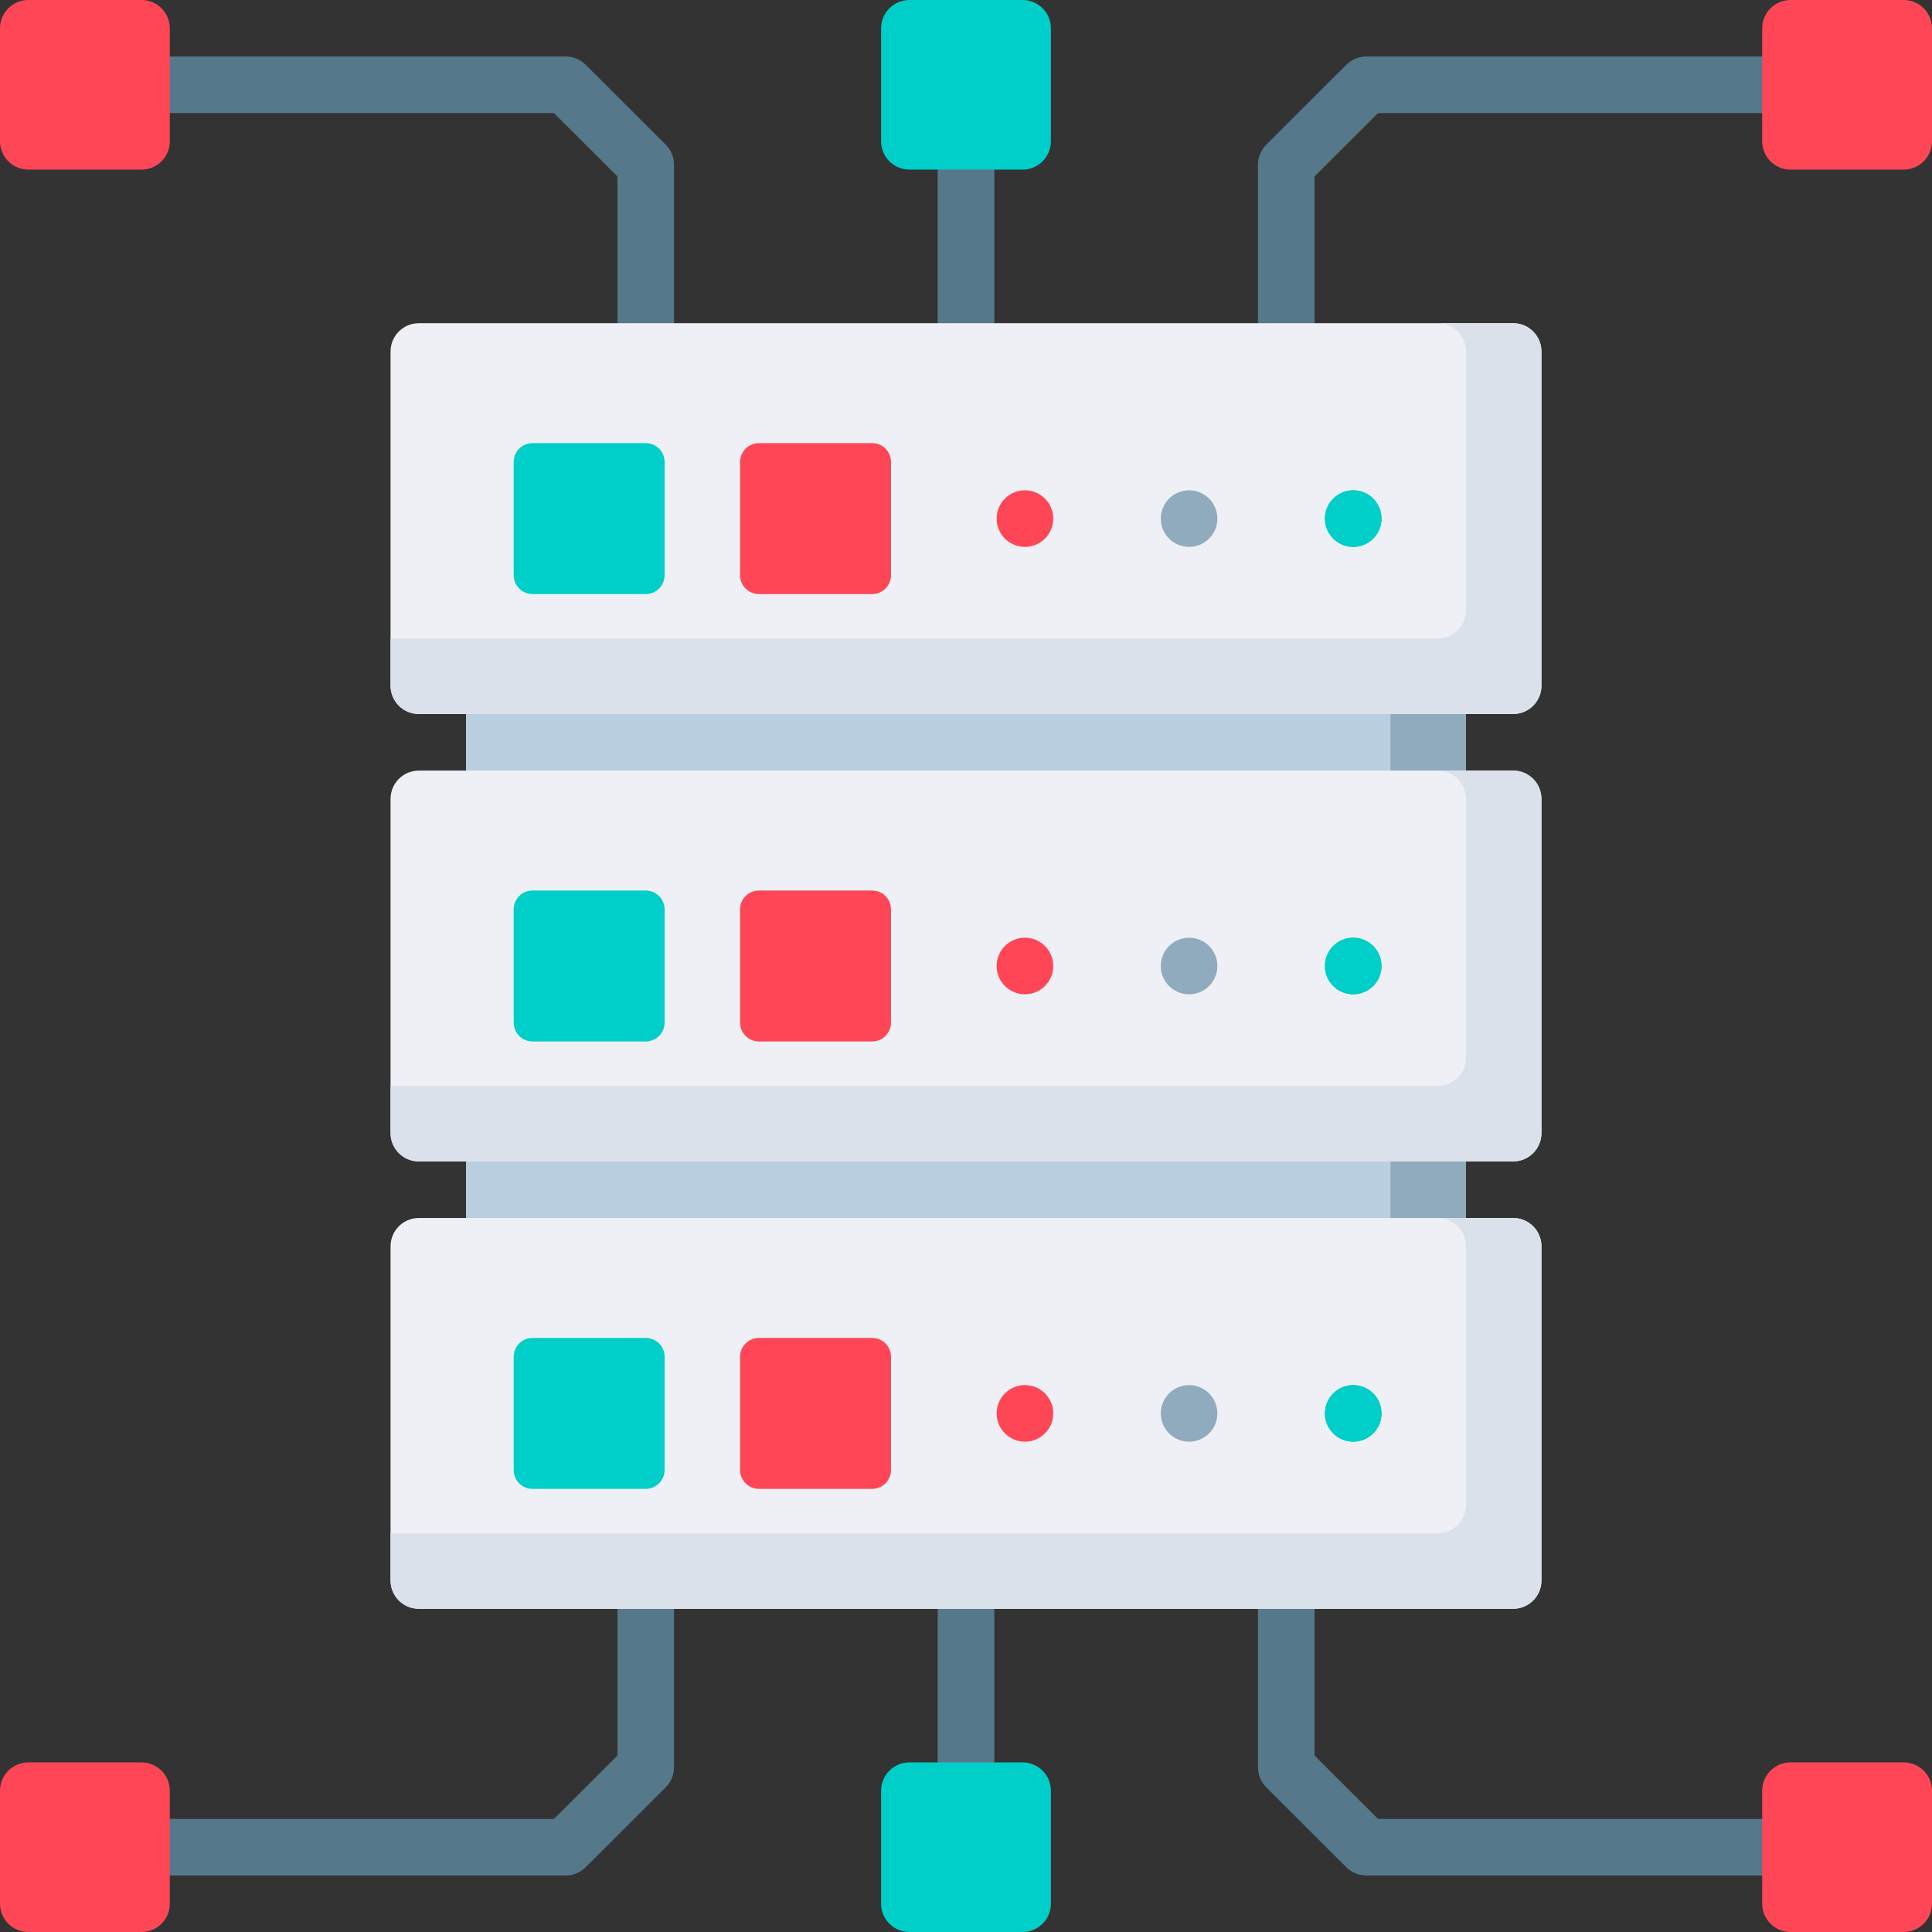 <svg id="Layer_1" enable-background="new 0 0 512 512" height="512" viewBox="0 0 512 512" width="512" xmlns="http://www.w3.org/2000/svg"><rect x="0" y="0" width="512" height="512" fill="#333333" stroke="none"/><g><g fill="#56788b"><path d="m176.423 38.344-21.059-21.025c-1.391-1.469-3.348-2.345-5.448-2.345h-112.416v15h109.309l16.815 16.788.002 45.994 15-.001-.002-49.104c0-1.991-.792-3.901-2.201-5.307z"/><path d="m362.084 14.974c-2.086 0-4.03.864-5.419 2.316l-21.088 21.054c-1.409 1.407-2.201 3.316-2.201 5.307l-.002 49.104 15 .001.002-45.994 16.815-16.788h109.309v-15z"/><path d="m248.5 37.447h15v55.308h-15z"/><path d="m163.624 465.238-16.815 16.788h-109.309v15h112.416c2.086 0 4.03-.865 5.419-2.316l21.088-21.054c1.409-1.407 2.201-3.316 2.201-5.307l.002-50.103-15-.001z"/><path d="m348.376 465.238-.002-46.993-15 .001.002 50.103c0 1.991.792 3.9 2.201 5.307l21.059 21.025c1.391 1.469 3.348 2.345 5.448 2.345h112.416v-15h-109.309z"/><path d="m248.5 418.246h15v56.307h-15z"/></g><g><path d="m37.5 0h-30c-4.143 0-7.5 3.358-7.5 7.5v29.947c0 4.142 3.357 7.5 7.5 7.5h30c4.143 0 7.5-3.358 7.5-7.5v-29.947c0-4.142-3.357-7.5-7.5-7.5z" fill="#ff4656"/><path d="m504.5 0h-30c-4.143 0-7.5 3.358-7.5 7.5v29.947c0 4.142 3.357 7.5 7.5 7.5h30c4.143 0 7.5-3.358 7.5-7.5v-29.947c0-4.142-3.357-7.5-7.5-7.5z" fill="#ff4656"/><path d="m271 0h-30c-4.143 0-7.5 3.358-7.5 7.5v29.947c0 4.142 3.357 7.5 7.5 7.5h30c4.143 0 7.5-3.358 7.5-7.5v-29.947c0-4.142-3.357-7.5-7.5-7.5z" fill="#00cec8"/><path d="m37.5 467.053h-30c-4.143 0-7.5 3.358-7.5 7.5v29.947c0 4.142 3.357 7.5 7.5 7.5h30c4.143 0 7.5-3.358 7.5-7.5v-29.947c0-4.142-3.357-7.5-7.5-7.5z" fill="#ff4656"/><path d="m504.5 467.053h-30c-4.143 0-7.5 3.358-7.5 7.5v29.947c0 4.142 3.357 7.5 7.5 7.5h30c4.143 0 7.5-3.358 7.5-7.5v-29.947c0-4.142-3.357-7.5-7.5-7.5z" fill="#ff4656"/><path d="m271 467.053h-30c-4.143 0-7.5 3.358-7.5 7.5v29.947c0 4.142 3.357 7.5 7.5 7.5h30c4.143 0 7.5-3.358 7.5-7.5v-29.947c0-4.142-3.357-7.5-7.5-7.5z" fill="#00cec8"/></g><g><g><g><path d="m388.5 300.285v30c0 4.14-3.36 7.5-7.5 7.5h-250c-4.14 0-7.5-3.36-7.5-7.5v-30c0-4.14 3.36-7.5 7.5-7.5h250c4.14 0 7.5 3.36 7.5 7.5z" fill="#b9cfdf"/><path d="m388.5 300.285v30c0 4.14-3.36 7.5-7.5 7.5h-20c4.14 0 7.5-3.36 7.5-7.5v-30c0-4.14-3.36-7.5-7.5-7.5h20c4.14 0 7.5 3.36 7.5 7.5z" fill="#90abbd"/></g><g><path d="m408.5 330.28v88.57c0 4.14-3.36 7.5-7.5 7.5h-290c-4.14 0-7.5-3.36-7.5-7.5v-88.57c0-4.14 3.36-7.5 7.5-7.5h290c4.14 0 7.5 3.36 7.5 7.5z" fill="#eef0f5"/><path d="m408.5 330.28v88.57c0 4.14-3.36 7.5-7.5 7.5h-290c-4.14 0-7.5-3.36-7.5-7.5v-12.5h277.5c4.14 0 7.5-3.36 7.5-7.5v-68.57c0-4.14-3.36-7.5-7.5-7.5h20c4.14 0 7.5 3.36 7.5 7.5z" fill="#dae1ea"/><g><path d="m171.126 354.565h-30c-2.761 0-5 2.239-5 5v29.999c0 2.761 2.239 5 5 5h30c2.761 0 5-2.239 5-5v-29.999c0-2.762-2.239-5-5-5z" fill="#00cec8"/><path d="m231.126 354.565h-30c-2.761 0-5 2.239-5 5v29.999c0 2.761 2.239 5 5 5h30c2.761 0 5-2.239 5-5v-29.999c0-2.762-2.239-5-5-5z" fill="#ff4656"/></g><g><circle cx="271.618" cy="374.564" fill="#ff4656" r="7.5"/><circle cx="315.118" cy="374.565" fill="#90abbd" r="7.5"/><g fill="#00cec8"><circle cx="358.618" cy="374.565" r="7.5"/><circle cx="358.618" cy="374.566" r="7.5"/></g></g></g><g><path d="m388.5 181.72v30c0 4.14-3.36 7.5-7.5 7.5h-250c-4.14 0-7.5-3.36-7.5-7.5v-30c0-4.14 3.36-7.5 7.5-7.5h250c4.14 0 7.5 3.36 7.5 7.5z" fill="#b9cfdf"/><path d="m388.5 181.72v30c0 4.14-3.36 7.5-7.5 7.5h-20c4.14 0 7.5-3.36 7.5-7.5v-30c0-4.14-3.36-7.5-7.5-7.5h20c4.14 0 7.5 3.36 7.5 7.5z" fill="#90abbd"/></g><g><path d="m408.5 211.715v88.57c0 4.14-3.36 7.5-7.5 7.5h-290c-4.14 0-7.5-3.36-7.5-7.5v-88.57c0-4.14 3.36-7.5 7.5-7.5h290c4.14 0 7.5 3.36 7.5 7.5z" fill="#eef0f5"/><path d="m408.5 211.715v88.57c0 4.14-3.36 7.5-7.5 7.5h-290c-4.14 0-7.5-3.36-7.5-7.5v-12.5h277.5c4.14 0 7.5-3.36 7.5-7.5v-68.57c0-4.14-3.36-7.5-7.5-7.5h20c4.14 0 7.5 3.36 7.5 7.5z" fill="#dae1ea"/><g><path d="m171.126 236h-30c-2.761 0-5 2.239-5 5v29.999c0 2.761 2.239 5 5 5h30c2.761 0 5-2.239 5-5v-29.999c0-2.761-2.239-5-5-5z" fill="#00cec8"/><path d="m231.126 236h-30c-2.761 0-5 2.239-5 5v29.999c0 2.761 2.239 5 5 5h30c2.761 0 5-2.239 5-5v-29.999c0-2.761-2.239-5-5-5z" fill="#ff4656"/></g><g><circle cx="271.618" cy="255.999" fill="#ff4656" r="7.5"/><circle cx="315.118" cy="256" fill="#90abbd" r="7.5"/><g fill="#00cec8"><circle cx="358.618" cy="256" r="7.5"/><circle cx="358.618" cy="256.001" r="7.5"/></g></g></g><g><path d="m408.5 93.15v88.57c0 4.14-3.36 7.5-7.5 7.5h-290c-4.14 0-7.5-3.36-7.5-7.5v-88.57c0-4.14 3.36-7.5 7.5-7.5h290c4.14 0 7.5 3.36 7.5 7.5z" fill="#eef0f5"/><path d="m408.5 93.15v88.57c0 4.14-3.36 7.5-7.5 7.5h-290c-4.14 0-7.5-3.36-7.5-7.5v-12.5h277.5c4.14 0 7.5-3.36 7.5-7.5v-68.57c0-4.14-3.36-7.5-7.5-7.5h20c4.14 0 7.5 3.36 7.5 7.5z" fill="#dae1ea"/><g><path d="m171.126 117.435h-30c-2.761 0-5 2.239-5 5v29.999c0 2.761 2.239 5 5 5h30c2.761 0 5-2.239 5-5v-29.999c0-2.762-2.239-5-5-5z" fill="#00cec8"/><path d="m231.126 117.435h-30c-2.761 0-5 2.239-5 5v29.999c0 2.761 2.239 5 5 5h30c2.761 0 5-2.239 5-5v-29.999c0-2.762-2.239-5-5-5z" fill="#ff4656"/></g><g><circle cx="271.618" cy="137.434" fill="#ff4656" r="7.5"/><circle cx="315.118" cy="137.435" fill="#90abbd" r="7.5"/><g fill="#00cec8"><circle cx="358.618" cy="137.435" r="7.5"/><circle cx="358.618" cy="137.436" r="7.5"/></g></g></g></g></g></g></svg>